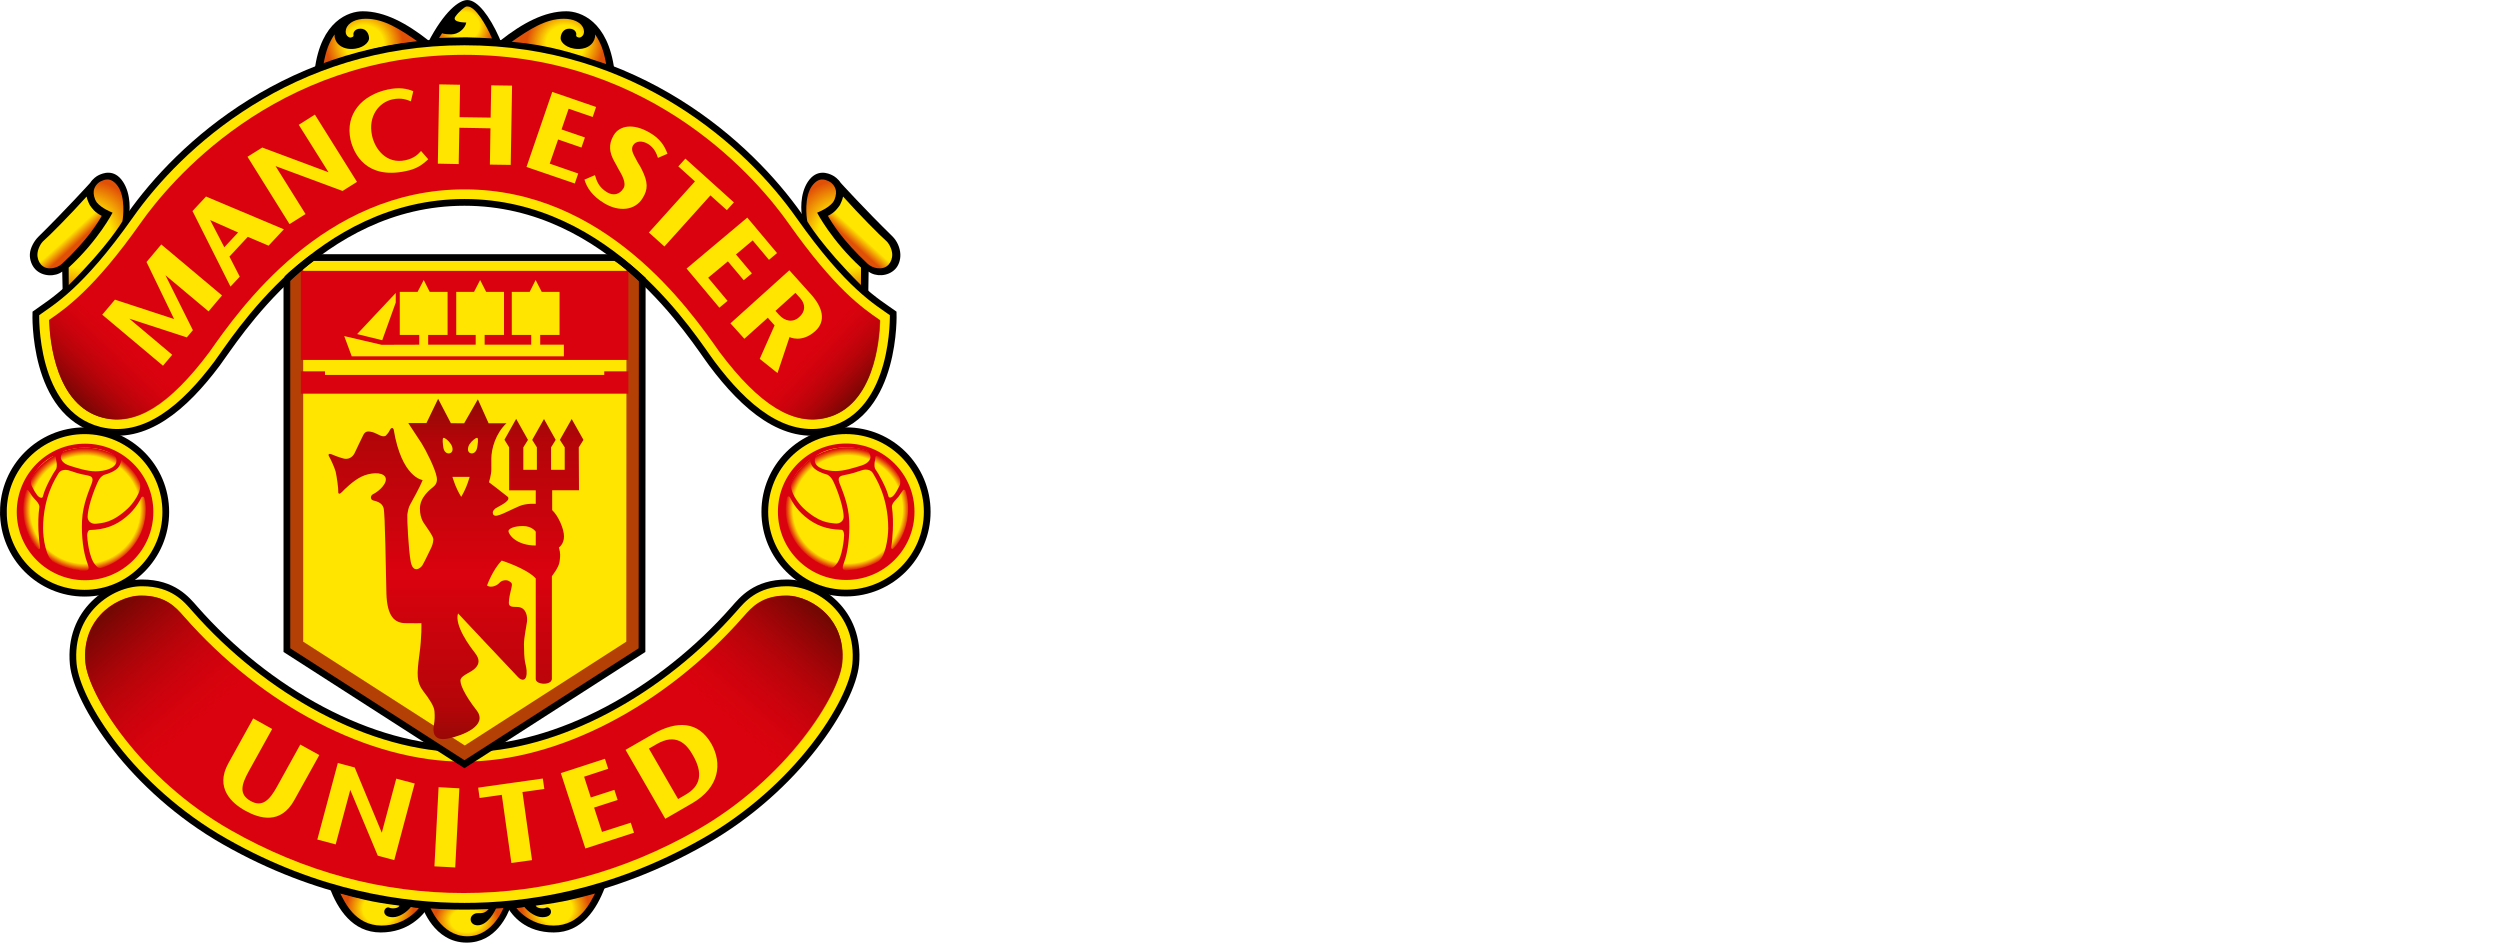 <svg width="1517.1" height="572" xmlns="http://www.w3.org/2000/svg" xmlns:xlink="http://www.w3.org/1999/xlink">
    <defs>
        <linearGradient id="c">
            <stop stop-color="#ffe500" offset="0"/>
            <stop stop-color="#ffe500" offset=".5"/>
            <stop stop-color="#e15007" offset="1"/>
        </linearGradient>
        <linearGradient id="b">
            <stop stop-color="#da030e" stop-opacity="0" offset="0"/>
            <stop stop-color="#da020e" stop-opacity="0" offset=".875"/>
            <stop stop-color="#da020e" offset="1"/>
        </linearGradient>
        <linearGradient id="a">
            <stop stop-color="#740703" offset="0"/>
            <stop stop-color="#da020e" stop-opacity="0" offset="1"/>
        </linearGradient>
        <linearGradient id="h" x1="476.07" x2="476.07" y1="403.81" y2="458.88" gradientUnits="userSpaceOnUse" spreadMethod="reflect">
            <stop stop-color="#8f0904" offset="0"/>
            <stop stop-color="#b40509" offset=".25"/>
            <stop stop-color="#da020e" offset="1"/>
        </linearGradient>
        <linearGradient id="l" x1="368.06" x2="399.48" y1="470.94" y2="507" gradientUnits="userSpaceOnUse" xlink:href="#a"/>
        <linearGradient id="m" x1="368.06" x2="399.48" y1="470.94" y2="507" gradientTransform="matrix(-1 0 0 1 957.36 0)" gradientUnits="userSpaceOnUse" xlink:href="#a"/>
        <radialGradient id="u" cx="360.51" cy="438.59" r="18.756" gradientTransform="matrix(1.041 0 0 1.024 -14.655 -10.386)" gradientUnits="userSpaceOnUse" xlink:href="#b"/>
        <radialGradient id="v" cx="360.51" cy="438.59" r="18.756" gradientTransform="matrix(1.041 0 0 1.024 223 -10.48)" gradientUnits="userSpaceOnUse" xlink:href="#b"/>
        <linearGradient id="n" x1="600.95" x2="583.95" y1="404.58" y2="388.58" gradientUnits="userSpaceOnUse" xlink:href="#a"/>
        <linearGradient id="o" x1="600.95" x2="582.95" y1="404.58" y2="385.58" gradientTransform="matrix(-1 0 0 1 957.89 0)" gradientUnits="userSpaceOnUse" xlink:href="#a"/>
        <radialGradient id="i" cx="446.42" cy="291.63" r="14.723" gradientTransform="matrix(.815 0 0 .776 83.801 67.229)" gradientUnits="userSpaceOnUse" xlink:href="#c"/>
        <radialGradient id="p" cx="446.42" cy="291.63" r="14.723" gradientTransform="matrix(-.815 0 0 .776 874.09 67.229)" gradientUnits="userSpaceOnUse" xlink:href="#c"/>
        <radialGradient id="q" cx="478.89" cy="288.52" r="8.266" gradientTransform="matrix(1.096 0 0 1.048 -45.916 -14.399)" gradientUnits="userSpaceOnUse" xlink:href="#c"/>
        <radialGradient id="j" cx="357.14" cy="347.1" r="8.529" gradientTransform="matrix(1.088 -1.905 1.676 .957 -610.04 702.53)" gradientUnits="userSpaceOnUse" xlink:href="#c"/>
        <linearGradient id="k" x1="357.73" x2="362.28" y1="346.83" y2="351.83" gradientUnits="userSpaceOnUse" xlink:href="#c"/>
        <radialGradient id="r" cx="357.14" cy="347.1" r="8.529" gradientTransform="matrix(-1.088 -1.905 -1.676 .957 1567.9 702.53)" gradientUnits="userSpaceOnUse" xlink:href="#c"/>
        <linearGradient id="s" x1="357.73" x2="362.28" y1="346.83" y2="351.83" gradientTransform="matrix(-1 0 0 1 957.89 0)" gradientUnits="userSpaceOnUse" xlink:href="#c"/>
        <clipPath id="f">
            <path d="M423.57 366.84v115.77l55.354 35.567 55.349-35.567.082-115.59c-1.773-1.563-5.454-4.99-8.338-6.783h-94.442c-2.39 1.678-7.178 5.718-8.005 6.606z" fill="#ffe500"/>
        </clipPath>
        <filter id="g">
            <feGaussianBlur stdDeviation="3.091"/>
        </filter>
        <radialGradient id="e" cx="452.38" cy="563.36" r="12.242" gradientTransform="matrix(.857 0 0 .77 64.786 129.37)" gradientUnits="userSpaceOnUse" xlink:href="#c"/>
        <radialGradient id="t" cx="452.38" cy="563.36" r="12.242" gradientTransform="matrix(-.857 0 0 .77 894.86 129.37)" gradientUnits="userSpaceOnUse" xlink:href="#c"/>
        <radialGradient id="d" cx="479.62" cy="566.71" r="11.666" gradientTransform="matrix(.85 0 0 .632 71.816 208.59)" gradientUnits="userSpaceOnUse" xlink:href="#c"/>
    </defs>
    <path d="M310.353 548.852c-2.282 6.71-9.553 23.166-27.153 23.166-20.019 0-26.962-21.66-27.299-22.573l-.592-2.05s17.24 1.434 26.738 1.434c9.473 0 25.705-.937 28.33-1.434l-.023 1.458z"/>
    <path d="M362.892 538.184l4.108.52c-4.9 12.805-13.701 27.154-30.949 27.154-16.824 0-25.12-9.737-28.596-16.248l-2.938-1.793s28.979-.937 58.376-9.634M204.127 538.184l-4.108.52c4.877 12.805 13.718 27.154 31.022 27.154 16.728 0 25.743-10.25 29.46-16.248l1.993-1.793s-28.932-.937-58.369-9.634"/>
    <path d="M486.84 562.59c-1.403 2.007-2.345 1.905-4.003 1.905-.86 0-2.093.69-2.081 1.966.037 1.004.856 1.818 2.2 1.818 3.061 0 5.402-4.241 6.023-6.047 0 0 1.794-.074 2.316-.128 0 0-3.209 9.594-11.559 9.594-8.363 0-11.773-9.478-11.773-9.478s7.05.428 11.07.428c4.031 0 6.598-.037 7.808-.058" fill="url(#d)" transform="translate(-650.43 -544.923) scale(1.947)"/>
    <path d="M440.13 558.37c5.434 1.44 9.318 2.657 18.47 3.768 0 0-.292.926-2.283.852-.761-.05-.864-.239-1.127-.284-.588-.107-1.44.49-1.354 1.48.09.7.675 1.568 2.707 1.568s4.398-1.654 5.595-3.2c0 0 1.213.283 2.476.345 0 0-3.912 5.463-11.596 5.463-8.437 0-11.58-7.573-12.888-9.992" fill="url(#e)" transform="translate(-650.43 -544.923) scale(1.947)"/>
    <path d="M281.855 454.461c56.726 0 119.57-34.817 163.694-85.01 4.804-5.43 12.852-15.743 32.013-15.743 19.195 0 44.708 17.497 41.72 49.335-2.226 23.19-35.37 75.512-92.121 107.695-56.734 32.312-109 39.222-145.308 39.222-36.339 0-88.556-6.91-145.323-39.222-56.742-32.183-89.879-84.506-92.088-107.695-2.987-31.839 22.534-49.335 41.688-49.335 19.21 0 27.29 10.314 32.078 15.743 44.058 50.191 106.935 85.01 163.645 85.01z" fill="#ffe500" stroke="#000" stroke-miterlimit="3.863" stroke-width="4.084"/>
    <path d="M281.368 462.189c-57.078 0-122.028-33.68-169.866-88.165-4.868-5.534-11.066-12.652-25.815-12.652-8.617 0-18.386 4.612-24.864 11.747-4.877 5.3-10.346 14.646-9.033 28.971 1.898 19.571 32.911 70.22 88.189 101.673 44.554 25.345 92.128 38.15 141.391 38.15 49.311 0 96.884-12.805 141.44-38.15 55.26-31.453 86.322-82.102 88.148-101.673 1.37-14.326-4.14-23.67-8.953-28.971-6.51-7.135-16.303-11.747-24.88-11.747-14.813 0-21.003 7.118-25.829 12.652-47.81 54.483-112.84 88.165-169.926 88.165z" fill="#da020e"/>
    <path d="M526.913 178.063l.2-13.228c4.076 3.115 11.739 3.163 16.223-1.618 2.042-2.178 3.203-5.55 3.035-9.017-.192-3.915-1.97-7.983-4.892-10.85-16.56-16.183-31.27-32.343-31.27-32.343-1.522-2.402-3.9-4.14-5.278-4.732-2.026-.97-9.232-4.26-14.726 4.084-4.956 7.559-4.22 18.217-3.267 22.11l15.527 21.163c5.317 6.742 20.3 21.083 24.447 24.431M195.037 40.867c19.546-6.566 37.42-11.996 61.506-14.126l3.652-2.05c-13.445-10.61-26.8-17.849-40.102-17.849-8.352 0-25.345 5.678-29.133 35.658l4.076-1.633zM368.712 40.867C349.157 34.3 331.301 28.87 307.237 26.74l-3.7-2.05c13.501-10.61 26.826-17.849 40.143-17.849 8.36 0 25.28 5.678 29.149 35.658l-4.116-1.633z"/>
    <path d="M259.761 25.761C269.595 6.855 278.587.018 283.617.018c6.214 0 13.533 9.881 19.282 22.67l1.21 2.899-5.053-.393c-3.316-.624-12.757-.745-16.36-.745-3.7 0-11.675 0-16.48.449l-6.454.865z"/>
    <path d="M182.228 451.814l-14.237 25.736c-4.3 7.735-8.729 12.644-15.992 8.48-7.15-4.044-5.493-9.906-1.105-17.897l14.278-25.77-11.515-6.39-15.087 27.235c-8.304 14.99 2.147 24.288 10.33 28.797 8.737 4.836 21.454 8.432 29.684-6.447l15.19-27.353-11.547-6.39zm183.088 53.023l-4.797-14.766 14.286-4.612-1.978-6.142-14.302 4.636-4.068-12.62 14.622-4.797-1.97-6.078-26.77 8.705 14.879 45.739 29.508-9.57-1.946-6.1-17.464 5.605zm30.58-59.192l-16.295 9.393 24.126 41.84 16.232-9.385c16.776-9.673 18.37-24.327 11.763-36.082-7.952-13.95-21.076-14.27-35.827-5.766m24.624 12.733c6.11 10.706 4.87 18.513-4.54 23.902l-4.484 2.61-17.713-30.604 4.82-2.795c11.3-6.494 17.713-.712 21.917 6.887m-130.356 19.604l.873 6.27 13.469-1.906 5.821 41.352 12.525-1.738-5.806-41.328 13.269-1.842-.913-6.358-39.238 5.55zm-11.403.392l-12.612-.689-2.522 48.046 12.62.673 2.514-48.03zm-38.293-5.874l-8.785 32.831-16.44-39.597-10.225-2.747-12.46 46.485 11.138 2.955 8.857-33.104 16.688 39.934 10.001 2.699 12.412-46.5-11.186-2.955zM174.091 169.167v225.358l107.752 69.235 107.743-69.235.16-225.007c-3.451-3.043-10.618-9.714-16.232-13.205h-183.84c-4.653 3.267-13.974 11.13-15.583 12.86z" fill="#ffe500"/>
    <path d="M423.57 319.81v162.793l55.354 35.567 55.349-35.567.082-162.61" clip-path="url(#f)" fill="none" filter="url(#g)" stroke="#b54005" stroke-miterlimit="3.863" stroke-width="10" transform="translate(-650.43 -544.923) scale(1.947)"/>
    <path d="M501.05 449.9v-4.303s-1.144-1.769-3.978-1.769c-2.826 0-4.517.852-4.517 1.563 0 1.165 2.53 4.509 8.495 4.509m-22.321-38.088l4.278-7.47 3.353 7.47h5.553c-3.34 3.135-4.706 7.878-4.706 11.041v3.447c0 1.465-.736 3.888-.736 3.888s4.821 3.673 5.562 4.31c.308.244.645.392.423 1.03-.382 1.073-3.657 2.55-3.99 2.83-.74.658-.934 1.052-.74 1.702.234.626.847.741 2.102.297 1.267-.408 3.891-1.786 6.092-2.728 2.193-.954 5.13-.711 5.13-.711V432.7h-8.293v-13.398l-1.465-2.361 3.657-6.516 3.678 6.557-1.448 2.32v6.998h4.224v-6.998l-1.456-2.32 3.67-6.508 3.653 6.508-1.444 2.32v6.998h4.253v-6.998l-1.505-2.32 3.681-6.508 3.67 6.508-1.465 2.32.07 13.378h-8.359v6.187c1.896 1.781 3.686 5.813 3.686 8.186 0 2.432-1.584 3.46-1.584 3.46.53 1.909.428 2.703.202 4.43-.202 1.757-2.395 4.497-2.395 4.497v31.976c0 2.172-5.03 1.958-5.03.102V460.16c-2.847-3.114-10.598-5.561-10.598-5.561-2.842 2.842-4.59 7.779-4.59 7.779 1.234.864 3.155 0 3.879-.84.711-.839 2.172-1.057 3.015-.526.827.526 1.033.728.749 1.962-.325 1.3-.844 3.377-.844 4.83 0 1.489 1.675 1.155 2.925 1.267 2.526.222 2.942 3.044 2.732 4.62-.206 1.583-.946 4.944-.946 7.034 0 2.069.11 4.158.316 5.343.218 1.144.63 2.407.515 3.884-.128 1.986-1.35 2.303-2.617 1.028-1.25-1.255-18.762-19.923-18.762-19.923-1.164 3.797 3.682 10.272 5.245 12.27 1.576 2 1.473 3.469.095 4.839-1.35 1.353-3.978 2.077-4.492 3.352-.535 1.234 1.254 5.035 4.936 9.75 3.67 4.706-4.212 7.865-8.914 8.807-4.735.93-4.735-2.32-4.406-4.101.313-1.765.313-2.839.198-4.39-.103-1.58-1.551-3.768-3.563-6.388-1.987-2.633-1.987-5.027-1.16-11.127.835-6.084.638-9.967.638-9.967s-2.098.086-5.142 0c-3.028-.116-5.541-1.872-5.755-9.22-.21-7.326-.383-24.821-.88-26.656-.486-1.814-2.448-2.147-3.275-2.39-.86-.214-.901-1.452-.07-1.897 2.188-1.065 4.813-3.751 3.842-5.421-.983-1.675-4.838-1.33-7.417-.066-2.587 1.25-5.315 3.998-6.018 4.747-.679.74-1.267.74-1.193-.058.086-.855-.477-4.858-.81-6.244-.37-1.399-1.621-4.044-2.045-4.743-.415-.704 0-.975.708-.704.678.28 2.233.926 3.694 1.313 1.472.444 2.875-.28 3.546-1.654.699-1.42 2.065-4.41 2.764-5.747.687-1.32 1.798-1.024 2.711-.823.905.214 1.744.774 2.58 1.107.83.346 1.525.28 1.822-.144.284-.403.63-.555 1.131-1.6.49-1.045 1.098-.547 1.176-.132 2.502 15.04 9.018 15.731 9.018 15.731-.98 2.505-3.275 6.5-3.818 7.508-.588.942-.806 2.283-.95 3.323-.111 1.037.362 10.971 1.057 14.612.708 3.645 2.933 2.226 3.657 1.111.67-1.11 2.855-5.734 2.855-5.734s.539-1.26.539-2.304c0-1.053-1.81-3.336-2.226-4.048-.432-.724-1.958-2.11-1.958-5.61 0-3.49 3.143-5.908 4.274-6.825 1.12-.918 1.12-2.189.967-2.954-.49-2.699-3.357-8.375-4.735-10.552-1.41-2.168-4.134-6.286-4.134-6.286h5.66l3.645-7.569 3.966 7.602 4.142.037zm-.917 22.93c1.847-3.052 2.62-6.224 2.62-6.224h-5.34s.856 3.246 2.72 6.224m-5.562-15.389c.214 1.563 1.378 2.16 2.262 1.703.88-.485.728-1.752.074-2.764-.625-.992-1.925-2.098-2.324-1.934-.407.169-.152 2.074-.012 2.995m10.584-2.995c-.383-.164-1.753.942-2.403 1.934-.625 1.012-.785 2.279.103 2.764.868.457 1.987-.152 2.267-1.703.152-.921.452-2.826.033-2.995" fill="url(#h)" transform="translate(-650.43 -544.923) scale(1.947)"/>
    <path d="M182.557 225.346v13.566h198.787v-13.566h-14.66v2.19H197.209v-2.19h-14.66zM182.56 164.379h198.766v54.051H182.56v-54.051z" fill="#da020e"/>
    <path d="M216.722 202.727l15.223 3.74 8.215-22.895v-5.797zm125.456 13.495v-7.05h-14.365v-5.926h11.739v-26.137h-10.819l-3.7-7.191-3.61 7.19h-10.851v26.138h11.787v5.925H294.1v-5.925h11.756v-26.137H295.02l-3.66-7.191-3.699 7.19H276.86v26.138h11.811v5.925H259.83v-5.925h11.779v-26.137h-10.85l-3.628-7.191-3.724 7.19h-10.81v26.138h11.82v5.925l-22.822.072-22.702-5.3 4.549 12.28h128.738z" fill="#ffe500"/>
    <path d="M434.91 299.84c9.856-3.3 17.306-5.87 29.446-6.948-5.595-3.883-10.56-7.17-16.27-7.17-3.003 0-5.57 1.148-6.162 3.246-.552 1.908.954 2.74 1.489 2.612.56-.144.958-.309.823-.827-.144-.547.28-1.938 2.188-1.938 1.942 0 2.674 1.798 2.674 3.032s-1.958 3.295-5.558 3.295c-3.53 0-5.34-2.353-5.203-4.529-1.703 2.493-2.695 5.015-3.427 9.227" fill="url(#i)" transform="translate(-650.43 -544.923) scale(1.947)"/>
    <path d="M62.454 153.614l15.583-21.163c.897-3.892 1.61-14.542-3.371-22.102-5.446-8.352-12.62-5.053-14.726-4.084-1.33.592-3.748 2.322-5.237 4.732 0 0-14.983 16.496-31.471 32.729-2.33 2.314-4.893 6.542-5.109 10.458-.2 3.475 1.201 6.966 3.22 9.144 4.508 4.805 12.387 4.613 16.415 1.49l.28 13.228c4.148-3.339 19.106-17.689 24.416-24.431"/>
    <path d="M281.855 122.819c88.724 0 139.205 83.28 150.223 97.902 19.571 26.122 43.53 47.326 71.292 40.318 40.784-10.434 38.662-70.844 38.662-70.844-9.842-7.087-26.61-16.008-57.183-59.345-29.941-42.48-97.694-105.412-202.992-105.412-105.325 0-173.062 62.932-202.933 105.412-30.604 43.338-47.429 52.259-57.176 59.345 0 0-2.202 60.41 38.613 70.844 27.747 7.007 51.69-14.197 71.293-40.318 10.978-14.622 61.49-97.902 150.2-97.902z" fill="#ffe500" stroke="#000" stroke-miterlimit="3.863" stroke-width="4.084"/>
    <path d="M281.855 114.916c85.538 0 136.41 72.557 154.81 98.739 24.347 32.498 44.958 44.766 64.76 39.73 28.62-7.287 32.176-46.677 32.56-58.6v-.473l-.32-.248c-10.09-6.99-26.97-18.578-55.253-58.673C461.54 111.448 397.486 33.27 281.864 33.27c-115.591 0-179.7 78.18-196.568 102.122-28.05 39.84-45.692 51.986-55.141 58.472l-.4.329.048.416c.384 11.948 3.947 51.546 32.494 58.776 19.826 5.037 40.48-7.231 64.762-39.73 18.381-26.182 69.302-98.74 154.799-98.74" fill="#da020e"/>
    <path d="M235.37 54.298c-15.695 3.324-26.033 14.895-22.644 30.582 1.97 8.472 9.529 24.063 33.44 18.978 6.638-1.265 10.226-3.908 13.701-7.231l-4.356-5.005c-1.641 1.826-4.092 4.484-9.593 5.63-11.571 2.442-18.45-6.919-20.163-14.999-2.546-11.971 4.428-20.22 12.308-21.924 5.63-1.242 9.04.288 11.203 1.129h.072l1.465-6.134c-3.796-1.522-8.352-2.53-15.43-1.025m131.26 69.013c8.977 5.405 18.77 4.484 23.35-3.1 3.331-5.3 3.363-9.705-.64-17.592-1.034-2.234-2.387-3.836-3.292-5.87-1.77-3.299-3.403-5.997-1.882-8.552 1.682-2.77 5.574-2.995 9.097-.84 3.692 2.233 5.221 5.925 5.998 8.447l5.79-2.498c-1.778-4.757-4.413-9.025-10.435-12.588-10.29-6.198-18.657-4.565-22.14 1.241-3.532 5.838-2.53 10.698.128 15.68 0 0 1.65 2.826 2.602 4.756 2.33 3.891 5.045 8.8 3.14 11.867-2.307 3.868-6.279 4.708-10.146 2.306-4.957-3.123-6.118-6.758-7.151-10.306l-6.366 2.723c1.401 4.884 4.692 9.945 11.947 14.326m-68.53-71.538l-.36 19.602-18.85-.272.28-19.674-12.636-.232-.841 48.102 12.66.272.4-22.053 18.882.345-.36 22.012 12.644.192.825-48.103-12.644-.192zm181.03 152.744c.088.12 7.415 3.74 15.559-3.572 6.806-6.117 4.524-14.501-2.587-22.374l-13.108-14.566-35.738 32.207 8.448 9.369 14.23-12.765 4.108 4.637-9.009 20.322 10.786 8.617 7.312-21.878zm6.382-23.694c3.347 3.715 3.403 8.128-.488 11.555-3.788 3.491-8.625 2.69-12.3-1.345l-2.138-2.395 12.1-10.93 2.826 3.115zm-55.774-12.289l11.971-9.937 9.602 11.427 4.964-4.14-9.657-11.475 10.13-8.529 9.89 11.78 4.908-4.092-18.065-21.534-36.828 30.926 19.89 23.743 4.965-4.124-11.77-14.046zm-13.805-72.28l-4.292 4.708 10.09 9.12-27.964 31.021 9.433 8.48 27.922-31.028 9.962 8.968 4.276-4.708-29.429-26.561zm-82.343 3.049l5.093-14.67 14.165 4.884 2.106-6.102-14.19-4.876 4.317-12.564 14.598 5.005 2.05-6.07-26.595-9.153-15.63 45.556 29.307 10.034 2.082-6.07-17.304-5.974zM181.295 75.736l18.065 28.796-40.223-15.014-8.952 5.621 25.504 40.863 9.713-6.118-18.185-29.091 40.64 15.086 8.776-5.501-25.553-40.84-9.786 6.198zm-56.263 43.512l-8.224 8.825 23.054 45.844 5.63-6.021-6.263-12.196 11.13-11.971 12.62 5.349 9.274-9.93-47.221-19.898zm19.443 21.83l-8.352 8.968-8.585-16.496 16.937 7.527zM97.86 148.34l-8.952 10.658 16.728 34.593-35.874-11.747-7.72 9.144 36.86 30.95 5.596-6.647-26.049-21.925 34.914 11.371 3.676-4.356-16.648-33.36 26.16 21.932 8.168-9.666-36.859-30.949z" fill="#ffe500"/>
    <path d="M355.49 368.73l-.02-5.45c9.3-8.54 13.685-17.122 13.685-17.122s-3.418-1.287-4.948-3.233c-.757-1.082-1.05-2.559-.922-3.55.296-1.86 1.744-2.801 2.238-3.015 1.07-.461 3.057-1.506 5.27 1.538 2.357 3.295 1.736 9.548 1.41 10.988 0 0-4.335 7.549-16.713 19.844" fill="url(#j)" transform="translate(-650.43 -544.923) scale(1.947)"/>
    <path d="M365.78 347.16c-1.255 2.188-4.418 7.47-12.419 14.97-1.329 1.246-4.644 2.304-6.524.193-.704-.818-1.169-1.966-1.099-3.299.09-1.542 1.016-3.336 1.946-4.126 1.613-1.361 8.487-8.301 13.374-13.76.136.996.991 2.662.991 2.662.675.93 1.498 2.266 3.732 3.36" fill="url(#k)" transform="translate(-650.43 -544.923) scale(1.947)"/>
    <path d="M478.68 517.37c-29.322 0-62.688-17.302-87.263-45.292-2.501-2.843-5.685-6.5-13.262-6.5-4.426 0-9.445 2.37-12.773 6.035-2.505 2.723-5.315 7.524-4.64 14.883.975 10.054 16.907 36.073 45.304 52.231 22.888 13.02 47.328 19.598 72.635 19.598" fill="url(#l)" transform="translate(-650.43 -544.923) scale(1.947)"/>
    <path d="M478.68 517.37c29.322 0 62.688-17.302 87.263-45.292 2.501-2.843 5.685-6.5 13.262-6.5 4.426 0 9.445 2.37 12.773 6.035 2.505 2.723 5.315 7.524 4.64 14.883-.975 10.054-16.907 36.073-45.304 52.231-22.888 13.02-47.328 19.598-72.635 19.598" fill="url(#m)" transform="translate(-650.43 -544.923) scale(1.947)"/>
    <path d="M558.45 389.69c12.508 16.695 23.096 22.997 33.269 20.41 14.702-3.743 16.529-23.979 16.726-30.104v-.243l-.165-.127c-5.183-3.591-13.855-9.544-28.384-30.141" fill="url(#n)" transform="translate(-650.43 -544.923) scale(1.947)"/>
    <path d="M399.44 389.69c-12.508 16.695-23.096 22.997-33.269 20.41-14.702-3.743-16.529-23.979-16.726-30.104v-.243l.165-.127c5.183-3.591 13.855-9.544 28.384-30.141" fill="url(#o)" transform="translate(-650.43 -544.923) scale(1.947)"/>
    <path d="M522.99 299.84c-9.856-3.3-17.306-5.87-29.446-6.948 5.595-3.883 10.56-7.17 16.27-7.17 3.003 0 5.57 1.148 6.162 3.246.552 1.908-.954 2.74-1.489 2.612-.56-.144-.958-.309-.823-.827.144-.547-.28-1.938-2.188-1.938-1.942 0-2.674 1.798-2.674 3.032s1.958 3.295 5.558 3.295c3.53 0 5.34-2.353 5.203-4.529 1.703 2.493 2.695 5.015 3.427 9.227" fill="url(#p)" transform="translate(-650.43 -544.923) scale(1.947)"/>
    <path d="M479.39 286.9c-.309 1.884-2.476 3.69-4.669 3.69-2.197 0-2.855-.354-2.855-.354-.333.519-.625.918-.97 1.477 1.99-.078 6.61-.206 8.461-.206 1.847 0 6.969.268 8.071.346-1.781-4.176-5.216-9.955-7.59-9.955-.082 0-.185-.008-.312-.008-.556 0-2.48 1.668-3.51 3.132-1.354 1.924 3.374 1.878 3.374 1.878z" fill="url(#q)" transform="translate(-650.43 -544.923) scale(1.947)"/>
    <path d="M602.41 368.73l.02-5.45c-9.3-8.54-13.685-17.122-13.685-17.122s3.418-1.287 4.948-3.233c.757-1.082 1.05-2.559.922-3.55-.296-1.86-1.744-2.801-2.238-3.015-1.07-.461-3.057-1.506-5.27 1.538-2.357 3.295-1.736 9.548-1.41 10.988 0 0 4.335 7.549 16.713 19.844" fill="url(#r)" transform="translate(-650.43 -544.923) scale(1.947)"/>
    <path d="M592.11 347.16c1.255 2.188 4.418 7.47 12.419 14.97 1.329 1.246 4.644 2.304 6.524.193.704-.818 1.169-1.966 1.099-3.299-.09-1.542-1.016-3.336-1.946-4.126-1.613-1.361-8.487-8.301-13.374-13.76-.136.996-.991 2.662-.991 2.662-.675.93-1.498 2.266-3.732 3.36" fill="url(#s)" transform="translate(-650.43 -544.923) scale(1.947)"/>
    <path d="M174.091 169.167v225.358l107.752 69.235 107.743-69.235.16-225.007c-3.451-3.043-10.618-9.714-16.232-13.205h-183.84c-4.653 3.267-13.974 11.13-15.583 12.86z" fill="none" stroke="#000" stroke-miterlimit="3.863" stroke-width="4.084"/>
    <path d="M519.51 558.37c-5.434 1.44-9.318 2.657-18.47 3.768 0 0 .292.926 2.283.852.761-.05.864-.239 1.127-.284.588-.107 1.44.49 1.354 1.48-.09.7-.675 1.568-2.707 1.568s-4.398-1.654-5.595-3.2c0 0-1.213.283-2.476.345 0 0 3.912 5.463 11.596 5.463 8.437 0 11.58-7.573 12.888-9.992" fill="url(#t)" transform="translate(-650.43 -544.923) scale(1.947)"/>
    <path d="M2.05 310.685c0-27.186 22.062-49.296 49.281-49.296 27.225 0 49.27 22.11 49.27 49.296 0 27.235-22.045 49.296-49.27 49.296-27.217 0-49.28-22.061-49.28-49.296z" fill="#ffe500" stroke="#000" stroke-miterlimit="3.863" stroke-width="4.084"/>
    <path d="M340.99 438.59c0-10.589 8.739-19.2 19.52-19.2 10.784 0 19.517 8.611 19.517 19.2 0 10.607-8.732 19.2-19.517 19.2-10.781 0-19.52-8.593-19.52-19.2z" fill="url(#u)" transform="translate(-650.43 -544.923) scale(1.947)"/>
    <path d="M61.811 344.556c-2.162.689-3.099-.825-4.083-1.914-3.836-4.412-4.821-16.16-4.821-17.713 0-1.561.576-3.275 1.674-3.315 9.248-.176 15.855-2.859 21.916-7.895 6.054-4.949 8.68-10.626 9.217-11.636.529-1.12 1.786-.92 2.018.633.256 1.297.745 3.627.745 6.15 0 16.928-11.411 30.758-26.667 35.69m-9.761 1.53c-.265 0-.56.032-.809.032-6.814 0-14.318-2.602-18.762-5.133-4.604-2.506-6.334-14.325-6.334-20.299 0-19.45 7.976-31.029 9.273-33.304 1.265-2.306 4.116-2.547 6.206-1.986 2.162.625 2.93 1 5.421 1.738 1.297.424 3.932.96 5.91 1.313 1.978.472 4.108.889 2.826 4.58-1.265 3.7-5.573 12.588-6.005 23.126-.417 9.537.848 19.01 3.002 24.83 1.418 3.764 1.418 5.174-.728 5.102m-28.156-44.402c-1.818-.961-4.004-5.654-4.74-7.023-.497-.985-.497-3.804.216-5.005 3.043-5.325 7.359-10.258 12.916-12.828.68-.296 1.634-.353 1.634 1.281 0 .873.472 2.234.488 3.099 0 .873.369 2.659-.736 4.068-1.162 1.417-6.134 10.234-7.407 15.174-.209 1.105-.545 2.267-2.37 1.234m-1.026 31.213c-5.157-5.093-8.832-14.317-8.832-24.03 0-3.772.56-7.384 1.561-10.81 0 0 .921-1.538 1.722-.233.617.96 1.465 1.93 2.154 3.211.769 1.281 4.757 4.316 4.42 6.79-1.393 9.09-.144 21.164.289 23.198.384 2.01-.169 2.867-1.314 1.874m16.28-59.24c3.82-1.266 7.895-1.979 12.091-1.979 6.383 0 12.58 1.161 17.753 4.46 1.33.865 1.706 1.874 1.706 3.372 0 4.876-7.623 6.51-12.668 6.51-5.077 0-11.323-2.01-15.743-3.411-4.404-1.378-5.365-3.924-5.365-5.085 0-1.113.856-3.42 2.226-3.868m34.418 5.421c.68.553 2.482 2.01 2.482 2.01 3.555 3.243 6.766 6.943 8.632 11.38 2.33 5.588-4.9 14.053-7.023 16.006-9.577 8.993-15.575 8.825-18.97 9.313-3.395.497-5.597-1.633-5.51-4.188.217-7.479 5.542-20.37 7.072-22.798.977-1.562 2.674-2.53 2.674-2.53 3.556-.985 7.007-2.467 8.793-4.5 1.745-2.067 1.85-4.693 1.85-4.693m-21.958-9.826c-22.894 0-41.432 18.546-41.432 41.424 0 22.894 18.538 41.431 41.432 41.431 22.878 0 41.455-18.538 41.455-41.431 0-22.878-18.578-41.424-41.455-41.424" fill="#da020e"/>
    <path d="M464.115 310.588c0-27.186 22.061-49.216 49.28-49.216 27.235 0 49.28 22.03 49.28 49.216 0 27.235-22.045 49.303-49.28 49.303-27.217 0-49.28-22.068-49.28-49.303z" fill="#ffe500" stroke="#000" stroke-miterlimit="3.863" stroke-width="4.084"/>
    <path d="M542.252 332.72c-1.081 1.066-1.69.137-1.233-1.857.376-1.978 1.633-14.094.232-23.182-.344-2.467 3.667-5.493 4.404-6.79.737-1.274 1.578-2.267 2.17-3.196.825-1.345 1.698.16 1.698.16 1.057 3.468 1.57 7.095 1.57 10.85 0 9.746-3.724 18.939-8.841 24.016m-3.34-32.407c-1.28-4.925-6.285-13.781-7.415-15.19-1.137-1.362-.776-3.172-.76-4.044 0-.865.496-2.25.496-3.147 0-1.562.945-1.53 1.618-1.234 5.589 2.57 9.881 7.431 12.956 12.805.68 1.225.697 4.028.192 4.98-.72 1.378-2.89 6.07-4.748 7.063-1.858 1.017-2.13-.168-2.339-1.233m-6.222 40.526c-4.452 2.49-11.955 5.117-18.802 5.117h-.792c-2.106.056-2.154-1.41-.713-5.157 2.09-5.774 3.395-15.287 2.963-24.8-.432-10.586-4.685-19.378-6.006-23.102-1.28-3.691.857-4.14 2.86-4.556 1.985-.393 4.612-.97 5.917-1.386 2.45-.744 3.243-1.12 5.405-1.737 2.106-.545 4.94-.273 6.23 1.978 1.265 2.306 9.257 13.957 9.257 33.36 0 5.942-1.746 17.746-6.318 20.284m-29.332 3.556c-15.294-4.957-26.682-18.779-26.682-35.691 0-2.49.489-4.797.689-6.142.296-1.554 1.465-1.81 2.05-.665.536 1.041 3.195 6.71 9.216 11.675 6.102 4.997 12.645 7.728 21.95 7.92 1.13.056 1.658 1.713 1.658 3.307 0 1.578-.953 13.3-4.773 17.681-1.017 1.121-1.993 2.658-4.107 1.914m-22.854-52.066c1.818-4.436 5.045-8.2 8.6-11.37 0 0 1.762-1.49 2.443-2.01 0 0 .144 2.65 1.914 4.636 1.762 2.002 5.18 3.571 8.736 4.508 0 0 1.674 1.017 2.675 2.579 1.577 2.354 6.862 15.23 7.095 22.765.064 2.563-2.114 4.693-5.518 4.204-3.41-.456-9.392-.352-18.962-9.297-2.114-1.962-9.345-10.41-6.982-16.015m15.63-16.336c5.246-3.315 11.363-4.476 17.754-4.476 4.228 0 8.248.72 12.1 1.986 1.417.44 2.25 2.722 2.25 3.868 0 1.129-.938 3.707-5.374 5.093-4.42 1.36-10.642 3.395-15.71 3.395-5.102 0-12.701-1.658-12.701-6.51 0-1.466.368-2.53 1.682-3.356m17.36-6.854c-22.87 0-41.416 18.554-41.416 41.375 0 22.95 18.546 41.431 41.416 41.431 22.91 0 41.455-18.481 41.455-41.431 0-22.822-18.546-41.375-41.455-41.375" fill="#da020e"/>
    <path d="M578.65 438.5c0-10.589 8.739-19.2 19.52-19.2 10.784 0 19.517 8.611 19.517 19.2 0 10.607-8.732 19.2-19.517 19.2-10.781 0-19.52-8.593-19.52-19.2z" fill="url(#v)" transform="translate(-650.43 -544.923) scale(1.947)"/>
    <path d="M660.01 239.057h45.201l39.406 98.627 43.518-98.627h46.464l.065 153.74h-44.586l-.032-86.517-36.135 86.517h-23.896l-35.228-87.91-.13 87.91h-34.646zM851.46 239.057c15.315-.065 30.631-.065 45.914 0 .097 31.343-.097 62.718.097 94.062.583 11.009 1.813 24.543 12.142 30.987 10.556 5.569 26.648 4.921 33.318-6.282 5.634-9.39 6.022-20.755 6.25-31.408a39630.6 39630.6 0 0 0 0-87.23c15.314-.356 30.63-.097 45.945-.13.097 32.476-.13 64.92-.291 97.397-.292 17.193-7.642 34.613-21.662 45.007-18.36 13.858-42.74 16.287-64.92 13.534-16.352-1.975-33.124-8.224-43.81-21.306-9.454-11.203-12.854-26.195-12.951-40.57-.13-31.344 0-62.719-.032-94.063zM1007.46 239.057h127.99l.032 29.238-41.057.032.032 124.47h-45.752l-.032-124.47-41.251-.032zM1145.26 239.057h49.929l33.772 97.04 33.804-97.04h34.905l-56.113 153.74h-40.215zM1321.96 239.057h19.977v30.048h47.178v-30.048h20.01l.032 78.453h-20.043v-33.576h-47.178v33.576h-19.977zM1430.86 239.057c17.047-.002 33.855.04 50.673.162 13.794.453 27.717 8.515 32.541 21.856 5.375 14.894 3.886 33.61-7.641 45.298-7.189 7.673-17.938 10.782-28.235 10.977-15.704.388-31.634.063-47.338.16m19.946-64.53v50.35c13.708.256 28.084 1.656 38.564-4.144 13.26-7.34 14.146-36.061.097-42.287-11.198-4.964-24.126-3.93-38.661-3.918z" fill="#fff"/>
</svg>
